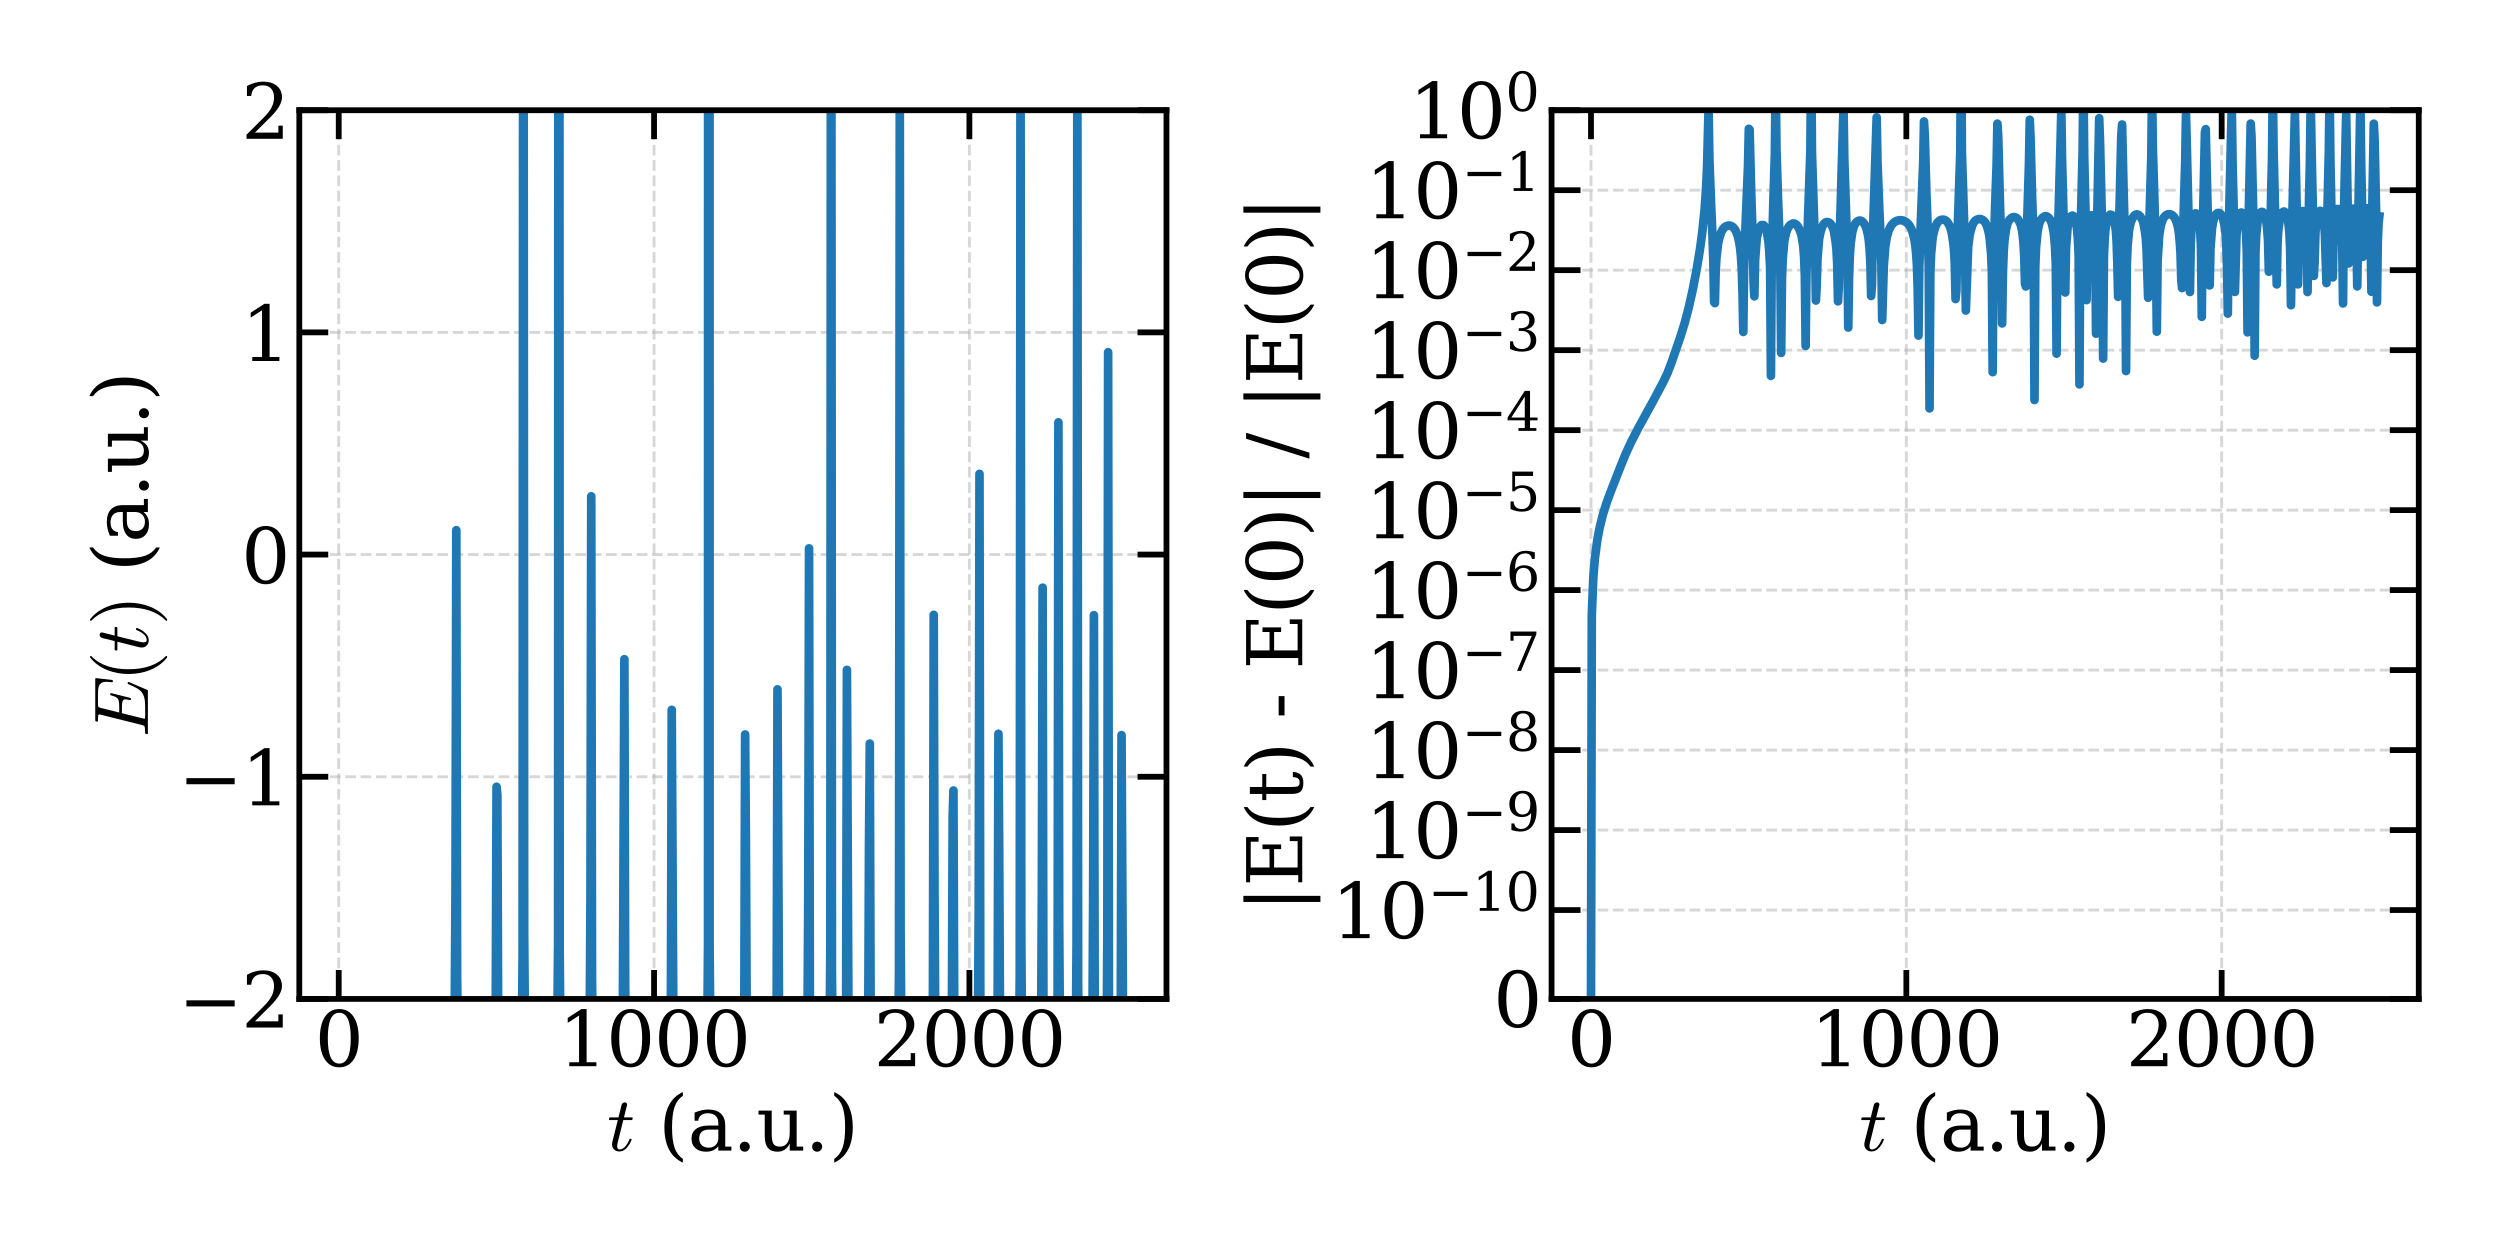 <?xml version="1.0" encoding="utf-8" standalone="no"?>
<!DOCTYPE svg PUBLIC "-//W3C//DTD SVG 1.1//EN"
  "http://www.w3.org/Graphics/SVG/1.1/DTD/svg11.dtd">
<svg xmlns:xlink="http://www.w3.org/1999/xlink" width="864pt" height="432pt" viewBox="0 0 864 432" xmlns="http://www.w3.org/2000/svg" version="1.1">
 <defs>
  <style type="text/css">*{stroke-linejoin: round; stroke-linecap: butt}</style>
 </defs>
 <g id="figure_1">
  <g id="patch_1">
   <path d="M 0 432 
L 864 432 
L 864 0 
L 0 0 
z
" style="fill: #ffffff"/>
  </g>
  <g id="axes_1">
   <g id="patch_2">
    <path d="M 103.44 345.233 
L 403.134 345.233 
L 403.134 38.088 
L 103.44 38.088 
z
" style="fill: #ffffff"/>
   </g>
   <g id="matplotlib.axis_1">
    <g id="xtick_1">
     <g id="line2d_1">
      <path d="M 117.062 345.233 
L 117.062 38.088 
" clip-path="url(#p2e60df0599)" style="fill: none; stroke-dasharray: 3.7,1.6; stroke-dashoffset: 0; stroke: #b0b0b0; stroke-opacity: 0.5"/>
     </g>
     <g id="line2d_2">
      <defs>
       <path id="mf97955dba8" d="M 0 0 
L 0 -10 
" style="stroke: #000000; stroke-width: 2"/>
      </defs>
      <g>
       <use xlink:href="#mf97955dba8" x="117.062" y="345.233" style="stroke: #000000; stroke-width: 2"/>
      </g>
     </g>
     <g id="line2d_3">
      <defs>
       <path id="m1983d6447f" d="M 0 0 
L 0 10 
" style="stroke: #000000; stroke-width: 2"/>
      </defs>
      <g>
       <use xlink:href="#m1983d6447f" x="117.062" y="38.088" style="stroke: #000000; stroke-width: 2"/>
      </g>
     </g>
     <g id="text_1">
      <!-- 0 -->
      <g transform="translate(108.791 368.488) scale(0.26 -0.26)">
       <defs>
        <path id="DejaVuSerif-30" d="M 2034 219 
Q 2513 219 2750 744 
Q 2988 1269 2988 2328 
Q 2988 3391 2750 3916 
Q 2513 4441 2034 4441 
Q 1556 4441 1318 3916 
Q 1081 3391 1081 2328 
Q 1081 1269 1318 744 
Q 1556 219 2034 219 
z
M 2034 -91 
Q 1275 -91 848 546 
Q 422 1184 422 2328 
Q 422 3475 848 4112 
Q 1275 4750 2034 4750 
Q 2797 4750 3222 4112 
Q 3647 3475 3647 2328 
Q 3647 1184 3222 546 
Q 2797 -91 2034 -91 
z
" transform="scale(0.016)"/>
       </defs>
       <use xlink:href="#DejaVuSerif-30"/>
      </g>
     </g>
    </g>
    <g id="xtick_2">
     <g id="line2d_4">
      <path d="M 226.042 345.233 
L 226.042 38.088 
" clip-path="url(#p2e60df0599)" style="fill: none; stroke-dasharray: 3.7,1.6; stroke-dashoffset: 0; stroke: #b0b0b0; stroke-opacity: 0.5"/>
     </g>
     <g id="line2d_5">
      <g>
       <use xlink:href="#mf97955dba8" x="226.042" y="345.233" style="stroke: #000000; stroke-width: 2"/>
      </g>
     </g>
     <g id="line2d_6">
      <g>
       <use xlink:href="#m1983d6447f" x="226.042" y="38.088" style="stroke: #000000; stroke-width: 2"/>
      </g>
     </g>
     <g id="text_2">
      <!-- 1000 -->
      <g transform="translate(192.957 368.488) scale(0.26 -0.26)">
       <defs>
        <path id="DejaVuSerif-31" d="M 909 0 
L 909 331 
L 1722 331 
L 1722 4213 
L 781 3603 
L 781 4013 
L 1919 4750 
L 2350 4750 
L 2350 331 
L 3163 331 
L 3163 0 
L 909 0 
z
" transform="scale(0.016)"/>
       </defs>
       <use xlink:href="#DejaVuSerif-31"/>
       <use xlink:href="#DejaVuSerif-30" x="63.623"/>
       <use xlink:href="#DejaVuSerif-30" x="127.246"/>
       <use xlink:href="#DejaVuSerif-30" x="190.869"/>
      </g>
     </g>
    </g>
    <g id="xtick_3">
     <g id="line2d_7">
      <path d="M 335.021 345.233 
L 335.021 38.088 
" clip-path="url(#p2e60df0599)" style="fill: none; stroke-dasharray: 3.7,1.6; stroke-dashoffset: 0; stroke: #b0b0b0; stroke-opacity: 0.5"/>
     </g>
     <g id="line2d_8">
      <g>
       <use xlink:href="#mf97955dba8" x="335.021" y="345.233" style="stroke: #000000; stroke-width: 2"/>
      </g>
     </g>
     <g id="line2d_9">
      <g>
       <use xlink:href="#m1983d6447f" x="335.021" y="38.088" style="stroke: #000000; stroke-width: 2"/>
      </g>
     </g>
     <g id="text_3">
      <!-- 2000 -->
      <g transform="translate(301.936 368.488) scale(0.26 -0.26)">
       <defs>
        <path id="DejaVuSerif-32" d="M 819 3553 
L 469 3553 
L 469 4384 
Q 803 4563 1142 4656 
Q 1481 4750 1806 4750 
Q 2534 4750 2956 4397 
Q 3378 4044 3378 3438 
Q 3378 2753 2422 1800 
Q 2347 1728 2309 1691 
L 1131 513 
L 3078 513 
L 3078 1088 
L 3444 1088 
L 3444 0 
L 434 0 
L 434 341 
L 1850 1753 
Q 2319 2222 2519 2614 
Q 2719 3006 2719 3438 
Q 2719 3909 2473 4175 
Q 2228 4441 1797 4441 
Q 1350 4441 1106 4219 
Q 863 3997 819 3553 
z
" transform="scale(0.016)"/>
       </defs>
       <use xlink:href="#DejaVuSerif-32"/>
       <use xlink:href="#DejaVuSerif-30" x="63.623"/>
       <use xlink:href="#DejaVuSerif-30" x="127.246"/>
       <use xlink:href="#DejaVuSerif-30" x="190.869"/>
      </g>
     </g>
    </g>
    <g id="text_4">
     <!-- $t$ (a.u.) -->
     <g transform="translate(209.867 397.652) scale(0.26 -0.26)">
      <defs>
       <path id="Cmmi10-74" d="M 397 519 
Q 397 613 416 697 
L 878 2534 
L 206 2534 
Q 141 2534 141 2619 
Q 166 2759 225 2759 
L 934 2759 
L 1191 3803 
Q 1216 3888 1291 3947 
Q 1366 4006 1459 4006 
Q 1541 4006 1595 3957 
Q 1650 3909 1650 3828 
Q 1650 3809 1648 3798 
Q 1647 3788 1644 3775 
L 1388 2759 
L 2047 2759 
Q 2113 2759 2113 2675 
Q 2109 2659 2100 2621 
Q 2091 2584 2075 2559 
Q 2059 2534 2028 2534 
L 1331 2534 
L 872 684 
Q 825 503 825 372 
Q 825 97 1013 97 
Q 1294 97 1511 361 
Q 1728 625 1844 941 
Q 1869 978 1894 978 
L 1972 978 
Q 1997 978 2012 961 
Q 2028 944 2028 922 
Q 2028 909 2022 903 
Q 1881 516 1612 222 
Q 1344 -72 997 -72 
Q 744 -72 570 93 
Q 397 259 397 519 
z
" transform="scale(0.016)"/>
       <path id="DejaVuSerif-20" transform="scale(0.016)"/>
       <path id="DejaVuSerif-28" d="M 2041 -997 
Q 1281 -656 893 83 
Q 506 822 506 1931 
Q 506 3044 893 3783 
Q 1281 4522 2041 4863 
L 2041 4556 
Q 1559 4225 1350 3623 
Q 1141 3022 1141 1931 
Q 1141 844 1350 242 
Q 1559 -359 2041 -691 
L 2041 -997 
z
" transform="scale(0.016)"/>
       <path id="DejaVuSerif-61" d="M 2547 1044 
L 2547 1747 
L 1806 1747 
Q 1378 1747 1168 1562 
Q 959 1378 959 997 
Q 959 650 1171 447 
Q 1384 244 1747 244 
Q 2106 244 2326 466 
Q 2547 688 2547 1044 
z
M 3122 2075 
L 3122 331 
L 3634 331 
L 3634 0 
L 2547 0 
L 2547 359 
Q 2356 128 2106 18 
Q 1856 -91 1522 -91 
Q 969 -91 644 203 
Q 319 497 319 997 
Q 319 1513 691 1797 
Q 1063 2081 1741 2081 
L 2547 2081 
L 2547 2309 
Q 2547 2688 2317 2895 
Q 2088 3103 1672 3103 
Q 1328 3103 1125 2947 
Q 922 2791 872 2484 
L 575 2484 
L 575 3156 
Q 875 3284 1158 3348 
Q 1441 3413 1709 3413 
Q 2400 3413 2761 3070 
Q 3122 2728 3122 2075 
z
" transform="scale(0.016)"/>
       <path id="DejaVuSerif-2e" d="M 603 325 
Q 603 500 722 622 
Q 841 744 1019 744 
Q 1191 744 1312 622 
Q 1434 500 1434 325 
Q 1434 153 1312 31 
Q 1191 -91 1019 -91 
Q 841 -91 722 29 
Q 603 150 603 325 
z
" transform="scale(0.016)"/>
       <path id="DejaVuSerif-75" d="M 2266 3322 
L 3341 3322 
L 3341 331 
L 3884 331 
L 3884 0 
L 2766 0 
L 2766 588 
Q 2606 256 2353 82 
Q 2100 -91 1766 -91 
Q 1213 -91 952 223 
Q 691 538 691 1209 
L 691 2988 
L 172 2988 
L 172 3322 
L 1269 3322 
L 1269 1388 
Q 1269 781 1417 556 
Q 1566 331 1947 331 
Q 2347 331 2556 625 
Q 2766 919 2766 1478 
L 2766 2988 
L 2266 2988 
L 2266 3322 
z
" transform="scale(0.016)"/>
       <path id="DejaVuSerif-29" d="M 453 -997 
L 453 -691 
Q 934 -359 1145 242 
Q 1356 844 1356 1931 
Q 1356 3022 1145 3623 
Q 934 4225 453 4556 
L 453 4863 
Q 1216 4522 1603 3783 
Q 1991 3044 1991 1931 
Q 1991 822 1603 83 
Q 1216 -656 453 -997 
z
" transform="scale(0.016)"/>
      </defs>
      <use xlink:href="#Cmmi10-74" transform="translate(0 0.016)"/>
      <use xlink:href="#DejaVuSerif-20" transform="translate(36.084 0.016)"/>
      <use xlink:href="#DejaVuSerif-28" transform="translate(67.871 0.016)"/>
      <use xlink:href="#DejaVuSerif-61" transform="translate(106.885 0.016)"/>
      <use xlink:href="#DejaVuSerif-2e" transform="translate(166.504 0.016)"/>
      <use xlink:href="#DejaVuSerif-75" transform="translate(198.291 0.016)"/>
      <use xlink:href="#DejaVuSerif-2e" transform="translate(262.695 0.016)"/>
      <use xlink:href="#DejaVuSerif-29" transform="translate(294.482 0.016)"/>
     </g>
    </g>
   </g>
   <g id="matplotlib.axis_2">
    <g id="ytick_1">
     <g id="line2d_10">
      <path d="M 103.44 345.233 
L 403.134 345.233 
" clip-path="url(#p2e60df0599)" style="fill: none; stroke-dasharray: 3.7,1.6; stroke-dashoffset: 0; stroke: #b0b0b0; stroke-opacity: 0.5"/>
     </g>
     <g id="line2d_11">
      <defs>
       <path id="m8825ed4ee9" d="M 0 0 
L 10 0 
" style="stroke: #000000; stroke-width: 2"/>
      </defs>
      <g>
       <use xlink:href="#m8825ed4ee9" x="103.44" y="345.233" style="stroke: #000000; stroke-width: 2"/>
      </g>
     </g>
     <g id="line2d_12">
      <defs>
       <path id="m5506a56f1c" d="M 0 0 
L -10 0 
" style="stroke: #000000; stroke-width: 2"/>
      </defs>
      <g>
       <use xlink:href="#m5506a56f1c" x="403.134" y="345.233" style="stroke: #000000; stroke-width: 2"/>
      </g>
     </g>
     <g id="text_5">
      <!-- −2 -->
      <g transform="translate(61.61 355.11) scale(0.26 -0.26)">
       <defs>
        <path id="DejaVuSerif-2212" d="M 678 2259 
L 4684 2259 
L 4684 1753 
L 678 1753 
L 678 2259 
z
" transform="scale(0.016)"/>
       </defs>
       <use xlink:href="#DejaVuSerif-2212"/>
       <use xlink:href="#DejaVuSerif-32" x="83.789"/>
      </g>
     </g>
    </g>
    <g id="ytick_2">
     <g id="line2d_13">
      <path d="M 103.44 268.446 
L 403.134 268.446 
" clip-path="url(#p2e60df0599)" style="fill: none; stroke-dasharray: 3.7,1.6; stroke-dashoffset: 0; stroke: #b0b0b0; stroke-opacity: 0.5"/>
     </g>
     <g id="line2d_14">
      <g>
       <use xlink:href="#m8825ed4ee9" x="103.44" y="268.446" style="stroke: #000000; stroke-width: 2"/>
      </g>
     </g>
     <g id="line2d_15">
      <g>
       <use xlink:href="#m5506a56f1c" x="403.134" y="268.446" style="stroke: #000000; stroke-width: 2"/>
      </g>
     </g>
     <g id="text_6">
      <!-- −1 -->
      <g transform="translate(61.61 278.324) scale(0.26 -0.26)">
       <use xlink:href="#DejaVuSerif-2212"/>
       <use xlink:href="#DejaVuSerif-31" x="83.789"/>
      </g>
     </g>
    </g>
    <g id="ytick_3">
     <g id="line2d_16">
      <path d="M 103.44 191.66 
L 403.134 191.66 
" clip-path="url(#p2e60df0599)" style="fill: none; stroke-dasharray: 3.7,1.6; stroke-dashoffset: 0; stroke: #b0b0b0; stroke-opacity: 0.5"/>
     </g>
     <g id="line2d_17">
      <g>
       <use xlink:href="#m8825ed4ee9" x="103.44" y="191.66" style="stroke: #000000; stroke-width: 2"/>
      </g>
     </g>
     <g id="line2d_18">
      <g>
       <use xlink:href="#m5506a56f1c" x="403.134" y="191.66" style="stroke: #000000; stroke-width: 2"/>
      </g>
     </g>
     <g id="text_7">
      <!-- 0 -->
      <g transform="translate(83.397 201.538) scale(0.26 -0.26)">
       <use xlink:href="#DejaVuSerif-30"/>
      </g>
     </g>
    </g>
    <g id="ytick_4">
     <g id="line2d_19">
      <path d="M 103.44 114.874 
L 403.134 114.874 
" clip-path="url(#p2e60df0599)" style="fill: none; stroke-dasharray: 3.7,1.6; stroke-dashoffset: 0; stroke: #b0b0b0; stroke-opacity: 0.5"/>
     </g>
     <g id="line2d_20">
      <g>
       <use xlink:href="#m8825ed4ee9" x="103.44" y="114.874" style="stroke: #000000; stroke-width: 2"/>
      </g>
     </g>
     <g id="line2d_21">
      <g>
       <use xlink:href="#m5506a56f1c" x="403.134" y="114.874" style="stroke: #000000; stroke-width: 2"/>
      </g>
     </g>
     <g id="text_8">
      <!-- 1 -->
      <g transform="translate(83.397 124.752) scale(0.26 -0.26)">
       <use xlink:href="#DejaVuSerif-31"/>
      </g>
     </g>
    </g>
    <g id="ytick_5">
     <g id="line2d_22">
      <path d="M 103.44 38.088 
L 403.134 38.088 
" clip-path="url(#p2e60df0599)" style="fill: none; stroke-dasharray: 3.7,1.6; stroke-dashoffset: 0; stroke: #b0b0b0; stroke-opacity: 0.5"/>
     </g>
     <g id="line2d_23">
      <g>
       <use xlink:href="#m8825ed4ee9" x="103.44" y="38.088" style="stroke: #000000; stroke-width: 2"/>
      </g>
     </g>
     <g id="line2d_24">
      <g>
       <use xlink:href="#m5506a56f1c" x="403.134" y="38.088" style="stroke: #000000; stroke-width: 2"/>
      </g>
     </g>
     <g id="text_9">
      <!-- 2 -->
      <g transform="translate(83.397 47.966) scale(0.26 -0.26)">
       <use xlink:href="#DejaVuSerif-32"/>
      </g>
     </g>
    </g>
    <g id="text_10">
     <!-- $E(t)$ (a.u.) -->
     <g transform="translate(51.11 254.71) rotate(-90) scale(0.26 -0.26)">
      <defs>
       <path id="Cmmi10-45" d="M 300 0 
Q 238 0 238 84 
Q 241 100 250 139 
Q 259 178 276 201 
Q 294 225 319 225 
Q 709 225 863 269 
Q 947 297 984 441 
L 1863 3956 
Q 1875 4019 1875 4044 
Q 1875 4113 1797 4122 
Q 1678 4147 1338 4147 
Q 1275 4147 1275 4231 
Q 1278 4247 1287 4286 
Q 1297 4325 1314 4348 
Q 1331 4372 1356 4372 
L 4825 4372 
Q 4891 4372 4891 4288 
L 4738 2963 
Q 4738 2947 4714 2926 
Q 4691 2906 4672 2906 
L 4616 2906 
Q 4550 2906 4550 2988 
Q 4588 3300 4588 3450 
Q 4588 3706 4500 3848 
Q 4413 3991 4267 4053 
Q 4122 4116 3945 4131 
Q 3769 4147 3481 4147 
L 2753 4147 
Q 2578 4147 2522 4117 
Q 2466 4088 2419 3928 
L 2034 2381 
L 2534 2381 
Q 2859 2381 3025 2426 
Q 3191 2472 3287 2615 
Q 3384 2759 3463 3072 
Q 3469 3094 3486 3111 
Q 3503 3128 3525 3128 
L 3584 3128 
Q 3647 3128 3647 3047 
L 3250 1466 
Q 3238 1409 3188 1409 
L 3128 1409 
Q 3066 1409 3066 1491 
Q 3128 1747 3128 1869 
Q 3128 2056 2959 2106 
Q 2791 2156 2509 2156 
L 1978 2156 
L 1544 416 
Q 1516 338 1516 275 
Q 1516 225 1734 225 
L 2509 225 
Q 2972 225 3259 297 
Q 3547 369 3736 526 
Q 3925 684 4062 928 
Q 4200 1172 4397 1638 
Q 4409 1678 4453 1678 
L 4513 1678 
Q 4538 1678 4556 1656 
Q 4575 1634 4575 1606 
Q 4575 1594 4569 1581 
L 3909 38 
Q 3897 0 3859 0 
L 300 0 
z
" transform="scale(0.016)"/>
       <path id="Cmr10-28" d="M 1984 -1588 
Q 1628 -1306 1370 -942 
Q 1113 -578 948 -165 
Q 784 247 703 697 
Q 622 1147 622 1600 
Q 622 2059 703 2509 
Q 784 2959 951 3375 
Q 1119 3791 1378 4153 
Q 1638 4516 1984 4788 
Q 1984 4800 2016 4800 
L 2075 4800 
Q 2094 4800 2109 4783 
Q 2125 4766 2125 4744 
Q 2125 4716 2113 4703 
Q 1800 4397 1592 4047 
Q 1384 3697 1257 3301 
Q 1131 2906 1075 2482 
Q 1019 2059 1019 1600 
Q 1019 -434 2106 -1491 
Q 2125 -1509 2125 -1544 
Q 2125 -1559 2108 -1579 
Q 2091 -1600 2075 -1600 
L 2016 -1600 
Q 1984 -1600 1984 -1588 
z
" transform="scale(0.016)"/>
       <path id="Cmr10-29" d="M 416 -1600 
Q 359 -1600 359 -1544 
Q 359 -1516 372 -1503 
Q 1466 -434 1466 1600 
Q 1466 3634 384 4691 
Q 359 4706 359 4744 
Q 359 4766 376 4783 
Q 394 4800 416 4800 
L 475 4800 
Q 494 4800 506 4788 
Q 966 4425 1272 3906 
Q 1578 3388 1720 2800 
Q 1863 2213 1863 1600 
Q 1863 1147 1786 708 
Q 1709 269 1542 -157 
Q 1375 -584 1119 -945 
Q 863 -1306 506 -1588 
Q 494 -1600 475 -1600 
L 416 -1600 
z
" transform="scale(0.016)"/>
      </defs>
      <use xlink:href="#Cmmi10-45" transform="translate(0 0.016)"/>
      <use xlink:href="#Cmr10-28" transform="translate(73.779 0.016)"/>
      <use xlink:href="#Cmmi10-74" transform="translate(112.598 0.016)"/>
      <use xlink:href="#Cmr10-29" transform="translate(148.682 0.016)"/>
      <use xlink:href="#DejaVuSerif-20" transform="translate(187.5 0.016)"/>
      <use xlink:href="#DejaVuSerif-28" transform="translate(219.287 0.016)"/>
      <use xlink:href="#DejaVuSerif-61" transform="translate(258.301 0.016)"/>
      <use xlink:href="#DejaVuSerif-2e" transform="translate(317.92 0.016)"/>
      <use xlink:href="#DejaVuSerif-75" transform="translate(349.707 0.016)"/>
      <use xlink:href="#DejaVuSerif-2e" transform="translate(414.111 0.016)"/>
      <use xlink:href="#DejaVuSerif-29" transform="translate(445.898 0.016)"/>
     </g>
    </g>
   </g>
   <g id="line2d_25">
    <path d="M 117.062 385.377 
L 144.335 385.258 
L 148.698 385.032 
L 150.607 384.767 
L 151.971 384.378 
L 153.062 383.807 
L 153.88 383.093 
L 154.425 382.37 
L 154.971 381.302 
L 155.516 379.62 
L 156.062 376.657 
L 156.334 374.173 
L 156.607 370.299 
L 156.88 363.593 
L 157.152 349.715 
L 157.425 305.304 
L 157.698 183.241 
L 157.971 336.66 
L 158.243 361.075 
L 158.516 371.156 
L 159.062 380.371 
L 159.607 384.603 
L 160.152 387.29 
L 160.698 388.877 
L 161.243 390.012 
L 162.061 391.153 
L 162.88 391.856 
L 163.698 392.232 
L 164.516 392.378 
L 165.334 392.333 
L 166.152 392.061 
L 166.97 391.502 
L 167.789 390.553 
L 168.334 389.626 
L 168.88 388.276 
L 169.425 386.39 
L 169.97 383.259 
L 170.516 377.689 
L 170.789 372.484 
L 171.061 363.794 
L 171.334 345.924 
L 171.607 271.917 
L 171.879 274.7 
L 172.152 348.241 
L 172.425 367.034 
L 172.698 376.039 
L 173.243 383.995 
L 173.788 388.008 
L 174.334 390.189 
L 175.152 391.762 
L 175.698 392.336 
L 176.243 392.518 
L 176.788 392.434 
L 177.334 392.033 
L 177.879 391.133 
L 178.425 389.676 
L 178.97 387.437 
L 179.516 382.949 
L 179.788 378.676 
L 180.061 372.35 
L 180.334 360.923 
L 180.607 330.677 
L 180.799 -1 
M 180.961 -1 
L 181.152 322.489 
L 181.425 357.161 
L 181.697 370.111 
L 181.97 376.901 
L 182.516 383.612 
L 183.061 386.893 
L 183.606 389.099 
L 184.152 390.479 
L 184.97 391.746 
L 185.788 392.443 
L 186.606 392.764 
L 187.425 392.787 
L 187.97 392.6 
L 188.788 391.988 
L 189.606 390.959 
L 190.152 389.904 
L 190.697 388.259 
L 191.243 385.597 
L 191.515 383.627 
L 191.788 380.84 
L 192.061 376.816 
L 192.334 369.94 
L 192.606 357.606 
L 192.879 325.387 
L 192.969 -1 
M 193.334 -1 
L 193.424 328.504 
L 193.697 359.874 
L 193.97 371.555 
L 194.243 378.098 
L 194.788 384.569 
L 195.333 388.069 
L 195.879 390.098 
L 196.424 391.281 
L 197.243 392.47 
L 197.788 392.899 
L 198.333 393.099 
L 199.152 393.071 
L 199.97 392.662 
L 200.515 392.125 
L 201.061 391.208 
L 201.879 388.976 
L 202.424 386.167 
L 202.697 384.191 
L 202.97 381.158 
L 203.242 376.592 
L 203.515 369.428 
L 203.788 355.159 
L 204.061 311.027 
L 204.333 171.515 
L 204.606 338.485 
L 204.879 362.351 
L 205.151 372.805 
L 205.697 382.456 
L 206.242 386.928 
L 206.788 389.522 
L 207.333 391.109 
L 207.879 392.153 
L 208.424 392.805 
L 209.242 393.352 
L 210.06 393.464 
L 210.606 393.354 
L 211.151 393.034 
L 211.697 392.581 
L 212.242 391.828 
L 212.788 390.712 
L 213.333 389.004 
L 213.879 386.299 
L 214.151 384.125 
L 214.424 380.888 
L 214.697 376.098 
L 214.969 368.448 
L 215.242 352.188 
L 215.788 227.835 
L 216.06 340.191 
L 216.333 362.056 
L 216.606 371.686 
L 217.151 380.506 
L 217.697 384.916 
L 218.242 387.545 
L 218.788 389.272 
L 219.606 390.938 
L 220.424 392.008 
L 221.242 392.715 
L 222.333 393.274 
L 223.151 393.485 
L 224.242 393.546 
L 225.333 393.366 
L 226.424 392.885 
L 227.242 392.282 
L 228.06 391.356 
L 228.606 390.519 
L 229.151 389.312 
L 229.696 387.62 
L 230.242 385.083 
L 230.787 380.832 
L 231.06 377.301 
L 231.333 371.997 
L 231.605 362.513 
L 231.878 342.065 
L 232.151 245.324 
L 232.696 350.468 
L 232.969 367.241 
L 233.242 375.287 
L 233.787 383.261 
L 234.333 387.117 
L 234.878 389.54 
L 235.424 390.966 
L 236.242 392.379 
L 236.787 392.984 
L 237.605 393.49 
L 238.423 393.668 
L 239.242 393.618 
L 239.787 393.408 
L 240.333 393.025 
L 241.151 392.11 
L 241.696 391.139 
L 242.514 388.859 
L 243.06 386.221 
L 243.332 384.307 
L 243.878 377.474 
L 244.151 371.001 
L 244.423 358.963 
L 244.696 326.348 
L 244.725 -1 
M 245.213 -1 
L 245.242 327.519 
L 245.514 359.507 
L 245.787 371.329 
L 246.06 378.002 
L 246.605 384.771 
L 247.151 388.099 
L 247.696 390.153 
L 248.241 391.386 
L 249.06 392.721 
L 249.605 393.258 
L 250.423 393.688 
L 251.241 393.839 
L 252.06 393.737 
L 252.878 393.356 
L 253.423 392.906 
L 253.969 392.157 
L 254.514 391.1 
L 255.059 389.5 
L 255.605 387.211 
L 255.878 385.48 
L 256.423 379.586 
L 256.696 374.16 
L 256.969 365.234 
L 257.241 345.127 
L 257.514 253.837 
L 257.787 291.215 
L 258.059 352.398 
L 258.332 368.918 
L 258.605 377.185 
L 259.15 384.959 
L 259.696 388.678 
L 260.241 390.945 
L 260.787 392.378 
L 261.332 393.279 
L 261.878 393.794 
L 262.696 394.233 
L 263.241 394.331 
L 264.059 394.132 
L 264.605 393.774 
L 265.15 393.125 
L 265.696 392.265 
L 266.241 390.716 
L 266.787 388.29 
L 267.059 386.678 
L 267.605 380.917 
L 267.877 375.678 
L 268.15 365.719 
L 268.423 344.643 
L 268.696 238.243 
L 269.241 353.644 
L 269.514 369.622 
L 270.059 382.173 
L 270.605 387.528 
L 271.15 390.396 
L 271.695 392.105 
L 272.241 393.233 
L 272.786 393.919 
L 273.877 394.525 
L 274.423 394.532 
L 274.968 394.336 
L 275.786 393.661 
L 276.332 392.789 
L 276.877 391.403 
L 277.423 389.164 
L 277.695 387.696 
L 278.241 382.535 
L 278.514 378.294 
L 278.786 370.642 
L 279.059 355.83 
L 279.332 310.33 
L 279.604 189.522 
L 279.877 342.083 
L 280.15 366.783 
L 280.423 377.5 
L 280.695 383.231 
L 281.241 389.103 
L 281.786 392.109 
L 282.332 393.672 
L 282.877 394.475 
L 283.423 394.696 
L 283.695 394.628 
L 284.241 394.05 
L 284.786 392.669 
L 285.059 391.652 
L 285.604 388.288 
L 286.15 381.536 
L 286.422 374.787 
L 286.695 361.3 
L 286.968 325.843 
L 287.157 -1 
M 287.322 -1 
L 287.513 335.424 
L 287.786 365.981 
L 288.059 378.049 
L 288.604 388.623 
L 288.877 391.313 
L 289.422 393.891 
L 289.695 394.567 
L 289.968 394.789 
L 290.241 394.611 
L 290.513 394.14 
L 290.786 393.305 
L 291.059 391.773 
L 291.331 389.377 
L 291.604 385.689 
L 291.877 380.347 
L 292.15 369.967 
L 292.422 346.988 
L 292.695 231.516 
L 293.24 355.811 
L 293.513 372.154 
L 293.786 380.52 
L 294.331 388.227 
L 294.877 391.742 
L 295.422 393.621 
L 295.968 394.595 
L 296.513 394.972 
L 297.059 394.85 
L 297.604 394.276 
L 297.877 393.69 
L 298.422 391.622 
L 298.968 387.761 
L 299.24 384.477 
L 299.513 379.596 
L 299.786 371.489 
L 300.059 354.134 
L 300.331 291.445 
L 300.604 256.98 
L 300.877 347.178 
L 301.149 367.471 
L 301.695 381.751 
L 302.24 387.656 
L 302.786 390.65 
L 303.331 392.473 
L 304.149 393.957 
L 304.695 394.591 
L 305.24 394.946 
L 305.786 395.041 
L 306.331 394.883 
L 306.877 394.494 
L 307.695 393.498 
L 308.24 392.172 
L 308.786 390.319 
L 309.331 387.035 
L 309.604 384.501 
L 310.149 374.821 
L 310.422 363.486 
L 310.695 335.374 
L 310.967 26.776 
L 311.24 321.019 
L 311.513 358.403 
L 311.786 371.394 
L 312.058 378.587 
L 312.604 385.707 
L 313.149 389.352 
L 313.695 391.585 
L 314.24 392.958 
L 314.785 393.889 
L 315.331 394.518 
L 316.149 394.977 
L 316.695 395.11 
L 317.24 395.074 
L 318.058 394.738 
L 318.604 394.301 
L 319.149 393.637 
L 319.694 392.576 
L 320.24 390.98 
L 320.785 388.587 
L 321.058 386.857 
L 321.604 380.779 
L 321.876 375.535 
L 322.149 365.656 
L 322.422 342.333 
L 322.694 212.494 
L 322.967 308.232 
L 323.24 358.201 
L 323.513 374.272 
L 324.058 386.411 
L 324.603 391.752 
L 325.149 394.016 
L 325.422 394.743 
L 325.967 395.321 
L 326.24 395.27 
L 326.512 395.089 
L 326.785 394.6 
L 327.331 392.945 
L 327.603 391.4 
L 328.149 385.883 
L 328.422 380.84 
L 328.694 371.869 
L 328.967 353.197 
L 329.24 282.437 
L 329.512 273.212 
L 329.785 350.733 
L 330.058 369.362 
L 330.331 378.407 
L 330.876 386.627 
L 331.421 390.597 
L 331.967 392.954 
L 332.512 394.298 
L 333.058 395.054 
L 333.603 395.42 
L 334.149 395.437 
L 334.694 395.123 
L 335.24 394.397 
L 335.785 393.157 
L 336.33 391.149 
L 336.876 387.503 
L 337.149 384.822 
L 337.421 380.297 
L 337.694 372.748 
L 337.967 358.291 
L 338.24 315.114 
L 338.512 163.768 
L 338.785 342.311 
L 339.058 367.999 
L 339.33 378.693 
L 339.876 388.041 
L 340.421 392.43 
L 340.967 394.561 
L 341.512 395.416 
L 341.785 395.558 
L 342.058 395.486 
L 342.603 394.672 
L 343.149 392.611 
L 343.421 391.124 
L 343.694 388.728 
L 343.967 385.054 
L 344.239 379.585 
L 344.512 370.709 
L 344.785 349.246 
L 345.058 253.597 
L 345.33 295.278 
L 345.603 354.807 
L 345.876 372.3 
L 346.148 380.715 
L 346.694 388.503 
L 347.239 392.405 
L 347.785 394.406 
L 348.33 395.404 
L 348.603 395.674 
L 349.148 395.725 
L 349.694 395.228 
L 349.967 394.73 
L 350.512 393.002 
L 351.057 389.855 
L 351.33 387.232 
L 351.603 383.336 
L 351.876 377.472 
L 352.148 366.111 
L 352.421 337.014 
L 352.694 5.453 
L 352.966 324.598 
L 353.239 362.16 
L 353.512 375.806 
L 354.057 386.664 
L 354.603 391.554 
L 355.148 393.893 
L 355.694 395.206 
L 356.239 395.779 
L 356.512 395.854 
L 356.785 395.786 
L 357.057 395.587 
L 357.33 395.203 
L 357.875 393.805 
L 358.421 391.083 
L 358.966 386.085 
L 359.239 381.703 
L 359.512 373.85 
L 359.785 358.441 
L 360.057 310.473 
L 360.33 203.12 
L 360.603 346.048 
L 360.875 370.489 
L 361.421 386.666 
L 361.966 392.666 
L 362.512 395.298 
L 362.784 395.871 
L 363.057 396.011 
L 363.33 395.802 
L 363.603 395.204 
L 363.875 394.085 
L 364.421 390.264 
L 364.693 386.41 
L 364.966 380.155 
L 365.239 368.886 
L 365.512 343.207 
L 365.784 145.962 
L 366.057 318.74 
L 366.33 361.278 
L 366.603 376.095 
L 366.875 383.734 
L 367.421 390.913 
L 367.693 392.997 
L 368.239 395.071 
L 368.512 395.646 
L 369.057 396.078 
L 369.33 395.998 
L 369.602 395.717 
L 369.875 395.127 
L 370.148 394.246 
L 370.421 392.849 
L 370.966 388.301 
L 371.239 384.04 
L 371.512 377.033 
L 371.784 363.373 
L 372.057 325.72 
L 372.33 16.186 
L 372.602 339.94 
L 372.875 368.675 
L 373.148 380.508 
L 373.421 386.951 
L 373.966 392.891 
L 374.511 395.707 
L 374.784 396.406 
L 375.057 396.658 
L 375.33 396.599 
L 375.602 396.184 
L 376.148 394.079 
L 376.421 392.099 
L 376.693 389.282 
L 376.966 384.633 
L 377.239 376.609 
L 377.511 360.515 
L 377.784 311.259 
L 378.057 212.602 
L 378.33 348.372 
L 378.602 372.44 
L 378.875 383.028 
L 379.42 392.485 
L 379.693 394.718 
L 380.239 396.589 
L 380.511 396.789 
L 380.784 396.408 
L 381.057 395.404 
L 381.33 393.634 
L 381.602 390.867 
L 381.875 386.593 
L 382.148 379.11 
L 382.42 364.566 
L 382.693 323.343 
L 382.966 121.725 
L 383.239 344.039 
L 383.511 371.14 
L 383.784 382.533 
L 384.329 392.507 
L 384.602 394.843 
L 384.875 396.219 
L 385.148 396.858 
L 385.42 396.866 
L 385.693 396.47 
L 385.966 395.309 
L 386.238 393.231 
L 386.511 389.857 
L 386.784 384.335 
L 387.057 374.521 
L 387.329 352.976 
L 387.602 254.056 
L 388.148 359.254 
L 388.42 376.108 
L 388.693 384.611 
L 389.238 392.806 
L 389.511 394.499 
L 389.511 394.499 
" clip-path="url(#p2e60df0599)" style="fill: none; stroke: #1f77b4; stroke-width: 3; stroke-linecap: square"/>
   </g>
   <g id="patch_3">
    <path d="M 103.44 345.233 
L 103.44 38.088 
" style="fill: none; stroke: #000000; stroke-width: 2; stroke-linejoin: miter; stroke-linecap: square"/>
   </g>
   <g id="patch_4">
    <path d="M 403.134 345.233 
L 403.134 38.088 
" style="fill: none; stroke: #000000; stroke-width: 2; stroke-linejoin: miter; stroke-linecap: square"/>
   </g>
   <g id="patch_5">
    <path d="M 103.44 345.233 
L 403.134 345.233 
" style="fill: none; stroke: #000000; stroke-width: 2; stroke-linejoin: miter; stroke-linecap: square"/>
   </g>
   <g id="patch_6">
    <path d="M 103.44 38.088 
L 403.134 38.088 
" style="fill: none; stroke: #000000; stroke-width: 2; stroke-linejoin: miter; stroke-linecap: square"/>
   </g>
  </g>
  <g id="axes_2">
   <g id="patch_7">
    <path d="M 536.226 345.233 
L 835.92 345.233 
L 835.92 38.088 
L 536.226 38.088 
z
" style="fill: #ffffff"/>
   </g>
   <g id="matplotlib.axis_3">
    <g id="xtick_4">
     <g id="line2d_26">
      <path d="M 549.849 345.233 
L 549.849 38.088 
" clip-path="url(#pc7b7df07d0)" style="fill: none; stroke-dasharray: 3.7,1.6; stroke-dashoffset: 0; stroke: #b0b0b0; stroke-opacity: 0.5"/>
     </g>
     <g id="line2d_27">
      <g>
       <use xlink:href="#mf97955dba8" x="549.849" y="345.233" style="stroke: #000000; stroke-width: 2"/>
      </g>
     </g>
     <g id="line2d_28">
      <g>
       <use xlink:href="#m1983d6447f" x="549.849" y="38.088" style="stroke: #000000; stroke-width: 2"/>
      </g>
     </g>
     <g id="text_11">
      <!-- 0 -->
      <g transform="translate(541.578 368.488) scale(0.26 -0.26)">
       <use xlink:href="#DejaVuSerif-30"/>
      </g>
     </g>
    </g>
    <g id="xtick_5">
     <g id="line2d_29">
      <path d="M 658.828 345.233 
L 658.828 38.088 
" clip-path="url(#pc7b7df07d0)" style="fill: none; stroke-dasharray: 3.7,1.6; stroke-dashoffset: 0; stroke: #b0b0b0; stroke-opacity: 0.5"/>
     </g>
     <g id="line2d_30">
      <g>
       <use xlink:href="#mf97955dba8" x="658.828" y="345.233" style="stroke: #000000; stroke-width: 2"/>
      </g>
     </g>
     <g id="line2d_31">
      <g>
       <use xlink:href="#m1983d6447f" x="658.828" y="38.088" style="stroke: #000000; stroke-width: 2"/>
      </g>
     </g>
     <g id="text_12">
      <!-- 1000 -->
      <g transform="translate(625.743 368.488) scale(0.26 -0.26)">
       <use xlink:href="#DejaVuSerif-31"/>
       <use xlink:href="#DejaVuSerif-30" x="63.623"/>
       <use xlink:href="#DejaVuSerif-30" x="127.246"/>
       <use xlink:href="#DejaVuSerif-30" x="190.869"/>
      </g>
     </g>
    </g>
    <g id="xtick_6">
     <g id="line2d_32">
      <path d="M 767.808 345.233 
L 767.808 38.088 
" clip-path="url(#pc7b7df07d0)" style="fill: none; stroke-dasharray: 3.7,1.6; stroke-dashoffset: 0; stroke: #b0b0b0; stroke-opacity: 0.5"/>
     </g>
     <g id="line2d_33">
      <g>
       <use xlink:href="#mf97955dba8" x="767.808" y="345.233" style="stroke: #000000; stroke-width: 2"/>
      </g>
     </g>
     <g id="line2d_34">
      <g>
       <use xlink:href="#m1983d6447f" x="767.808" y="38.088" style="stroke: #000000; stroke-width: 2"/>
      </g>
     </g>
     <g id="text_13">
      <!-- 2000 -->
      <g transform="translate(734.723 368.488) scale(0.26 -0.26)">
       <use xlink:href="#DejaVuSerif-32"/>
       <use xlink:href="#DejaVuSerif-30" x="63.623"/>
       <use xlink:href="#DejaVuSerif-30" x="127.246"/>
       <use xlink:href="#DejaVuSerif-30" x="190.869"/>
      </g>
     </g>
    </g>
    <g id="text_14">
     <!-- $t$ (a.u.) -->
     <g transform="translate(642.653 397.652) scale(0.26 -0.26)">
      <use xlink:href="#Cmmi10-74" transform="translate(0 0.016)"/>
      <use xlink:href="#DejaVuSerif-20" transform="translate(36.084 0.016)"/>
      <use xlink:href="#DejaVuSerif-28" transform="translate(67.871 0.016)"/>
      <use xlink:href="#DejaVuSerif-61" transform="translate(106.885 0.016)"/>
      <use xlink:href="#DejaVuSerif-2e" transform="translate(166.504 0.016)"/>
      <use xlink:href="#DejaVuSerif-75" transform="translate(198.291 0.016)"/>
      <use xlink:href="#DejaVuSerif-2e" transform="translate(262.695 0.016)"/>
      <use xlink:href="#DejaVuSerif-29" transform="translate(294.482 0.016)"/>
     </g>
    </g>
   </g>
   <g id="matplotlib.axis_4">
    <g id="ytick_6">
     <g id="line2d_35">
      <path d="M 536.226 345.233 
L 835.92 345.233 
" clip-path="url(#pc7b7df07d0)" style="fill: none; stroke-dasharray: 3.7,1.6; stroke-dashoffset: 0; stroke: #b0b0b0; stroke-opacity: 0.5"/>
     </g>
     <g id="line2d_36">
      <g>
       <use xlink:href="#m8825ed4ee9" x="536.226" y="345.233" style="stroke: #000000; stroke-width: 2"/>
      </g>
     </g>
     <g id="line2d_37">
      <g>
       <use xlink:href="#m5506a56f1c" x="835.92" y="345.233" style="stroke: #000000; stroke-width: 2"/>
      </g>
     </g>
     <g id="text_15">
      <!-- $\mathdefault{0}$ -->
      <g transform="translate(516.086 355.11) scale(0.26 -0.26)">
       <use xlink:href="#DejaVuSerif-30" transform="translate(0 0.781)"/>
      </g>
     </g>
    </g>
    <g id="ytick_7">
     <g id="line2d_38">
      <path d="M 536.226 314.518 
L 835.92 314.518 
" clip-path="url(#pc7b7df07d0)" style="fill: none; stroke-dasharray: 3.7,1.6; stroke-dashoffset: 0; stroke: #b0b0b0; stroke-opacity: 0.5"/>
     </g>
     <g id="line2d_39">
      <g>
       <use xlink:href="#m8825ed4ee9" x="536.226" y="314.518" style="stroke: #000000; stroke-width: 2"/>
      </g>
     </g>
     <g id="line2d_40">
      <g>
       <use xlink:href="#m5506a56f1c" x="835.92" y="314.518" style="stroke: #000000; stroke-width: 2"/>
      </g>
     </g>
     <g id="text_16">
      <!-- $\mathdefault{10^{-10}}$ -->
      <g transform="translate(460.186 324.396) scale(0.26 -0.26)">
       <use xlink:href="#DejaVuSerif-31" transform="translate(0 0.713)"/>
       <use xlink:href="#DejaVuSerif-30" transform="translate(63.623 0.713)"/>
       <use xlink:href="#DejaVuSerif-2212" transform="translate(128.154 37.047) scale(0.7)"/>
       <use xlink:href="#DejaVuSerif-31" transform="translate(186.807 37.047) scale(0.7)"/>
       <use xlink:href="#DejaVuSerif-30" transform="translate(231.343 37.047) scale(0.7)"/>
      </g>
     </g>
    </g>
    <g id="ytick_8">
     <g id="line2d_41">
      <path d="M 536.226 286.875 
L 835.92 286.875 
" clip-path="url(#pc7b7df07d0)" style="fill: none; stroke-dasharray: 3.7,1.6; stroke-dashoffset: 0; stroke: #b0b0b0; stroke-opacity: 0.5"/>
     </g>
     <g id="line2d_42">
      <g>
       <use xlink:href="#m8825ed4ee9" x="536.226" y="286.875" style="stroke: #000000; stroke-width: 2"/>
      </g>
     </g>
     <g id="line2d_43">
      <g>
       <use xlink:href="#m5506a56f1c" x="835.92" y="286.875" style="stroke: #000000; stroke-width: 2"/>
      </g>
     </g>
     <g id="text_17">
      <!-- $\mathdefault{10^{-9}}$ -->
      <g transform="translate(471.886 296.753) scale(0.26 -0.26)">
       <defs>
        <path id="DejaVuSerif-39" d="M 2994 2091 
Q 2784 1856 2512 1740 
Q 2241 1625 1900 1625 
Q 1206 1625 804 2044 
Q 403 2463 403 3188 
Q 403 3897 839 4323 
Q 1275 4750 2003 4750 
Q 2794 4750 3217 4161 
Q 3641 3572 3641 2478 
Q 3641 1253 3137 581 
Q 2634 -91 1722 -91 
Q 1475 -91 1203 -44 
Q 931 3 647 97 
L 647 872 
L 997 872 
Q 1038 556 1241 387 
Q 1444 219 1784 219 
Q 2391 219 2687 676 
Q 2984 1134 2994 2091 
z
M 1978 4441 
Q 1534 4441 1298 4117 
Q 1063 3794 1063 3188 
Q 1063 2581 1298 2256 
Q 1534 1931 1978 1931 
Q 2422 1931 2658 2245 
Q 2894 2559 2894 3150 
Q 2894 3772 2656 4106 
Q 2419 4441 1978 4441 
z
" transform="scale(0.016)"/>
       </defs>
       <use xlink:href="#DejaVuSerif-31" transform="translate(0 0.713)"/>
       <use xlink:href="#DejaVuSerif-30" transform="translate(63.623 0.713)"/>
       <use xlink:href="#DejaVuSerif-2212" transform="translate(128.154 37.047) scale(0.7)"/>
       <use xlink:href="#DejaVuSerif-39" transform="translate(186.807 37.047) scale(0.7)"/>
      </g>
     </g>
    </g>
    <g id="ytick_9">
     <g id="line2d_44">
      <path d="M 536.226 259.232 
L 835.92 259.232 
" clip-path="url(#pc7b7df07d0)" style="fill: none; stroke-dasharray: 3.7,1.6; stroke-dashoffset: 0; stroke: #b0b0b0; stroke-opacity: 0.5"/>
     </g>
     <g id="line2d_45">
      <g>
       <use xlink:href="#m8825ed4ee9" x="536.226" y="259.232" style="stroke: #000000; stroke-width: 2"/>
      </g>
     </g>
     <g id="line2d_46">
      <g>
       <use xlink:href="#m5506a56f1c" x="835.92" y="259.232" style="stroke: #000000; stroke-width: 2"/>
      </g>
     </g>
     <g id="text_18">
      <!-- $\mathdefault{10^{-8}}$ -->
      <g transform="translate(471.886 269.11) scale(0.26 -0.26)">
       <defs>
        <path id="DejaVuSerif-38" d="M 2981 1275 
Q 2981 1775 2732 2051 
Q 2484 2328 2034 2328 
Q 1584 2328 1336 2051 
Q 1088 1775 1088 1275 
Q 1088 772 1336 495 
Q 1584 219 2034 219 
Q 2484 219 2732 495 
Q 2981 772 2981 1275 
z
M 2853 3541 
Q 2853 3966 2637 4203 
Q 2422 4441 2034 4441 
Q 1650 4441 1433 4203 
Q 1216 3966 1216 3541 
Q 1216 3113 1433 2875 
Q 1650 2638 2034 2638 
Q 2422 2638 2637 2875 
Q 2853 3113 2853 3541 
z
M 2516 2484 
Q 3047 2413 3344 2092 
Q 3641 1772 3641 1275 
Q 3641 619 3225 264 
Q 2809 -91 2034 -91 
Q 1263 -91 845 264 
Q 428 619 428 1275 
Q 428 1772 725 2092 
Q 1022 2413 1556 2484 
Q 1084 2569 832 2842 
Q 581 3116 581 3541 
Q 581 4103 968 4426 
Q 1356 4750 2034 4750 
Q 2713 4750 3100 4426 
Q 3488 4103 3488 3541 
Q 3488 3116 3236 2842 
Q 2984 2569 2516 2484 
z
" transform="scale(0.016)"/>
       </defs>
       <use xlink:href="#DejaVuSerif-31" transform="translate(0 0.713)"/>
       <use xlink:href="#DejaVuSerif-30" transform="translate(63.623 0.713)"/>
       <use xlink:href="#DejaVuSerif-2212" transform="translate(128.154 37.047) scale(0.7)"/>
       <use xlink:href="#DejaVuSerif-38" transform="translate(186.807 37.047) scale(0.7)"/>
      </g>
     </g>
    </g>
    <g id="ytick_10">
     <g id="line2d_47">
      <path d="M 536.226 231.589 
L 835.92 231.589 
" clip-path="url(#pc7b7df07d0)" style="fill: none; stroke-dasharray: 3.7,1.6; stroke-dashoffset: 0; stroke: #b0b0b0; stroke-opacity: 0.5"/>
     </g>
     <g id="line2d_48">
      <g>
       <use xlink:href="#m8825ed4ee9" x="536.226" y="231.589" style="stroke: #000000; stroke-width: 2"/>
      </g>
     </g>
     <g id="line2d_49">
      <g>
       <use xlink:href="#m5506a56f1c" x="835.92" y="231.589" style="stroke: #000000; stroke-width: 2"/>
      </g>
     </g>
     <g id="text_19">
      <!-- $\mathdefault{10^{-7}}$ -->
      <g transform="translate(471.886 241.467) scale(0.26 -0.26)">
       <defs>
        <path id="DejaVuSerif-37" d="M 3609 4347 
L 1784 0 
L 1319 0 
L 3059 4153 
L 903 4153 
L 903 3578 
L 538 3578 
L 538 4666 
L 3609 4666 
L 3609 4347 
z
" transform="scale(0.016)"/>
       </defs>
       <use xlink:href="#DejaVuSerif-31" transform="translate(0 0.631)"/>
       <use xlink:href="#DejaVuSerif-30" transform="translate(63.623 0.631)"/>
       <use xlink:href="#DejaVuSerif-2212" transform="translate(128.154 36.966) scale(0.7)"/>
       <use xlink:href="#DejaVuSerif-37" transform="translate(186.807 36.966) scale(0.7)"/>
      </g>
     </g>
    </g>
    <g id="ytick_11">
     <g id="line2d_50">
      <path d="M 536.226 203.946 
L 835.92 203.946 
" clip-path="url(#pc7b7df07d0)" style="fill: none; stroke-dasharray: 3.7,1.6; stroke-dashoffset: 0; stroke: #b0b0b0; stroke-opacity: 0.5"/>
     </g>
     <g id="line2d_51">
      <g>
       <use xlink:href="#m8825ed4ee9" x="536.226" y="203.946" style="stroke: #000000; stroke-width: 2"/>
      </g>
     </g>
     <g id="line2d_52">
      <g>
       <use xlink:href="#m5506a56f1c" x="835.92" y="203.946" style="stroke: #000000; stroke-width: 2"/>
      </g>
     </g>
     <g id="text_20">
      <!-- $\mathdefault{10^{-6}}$ -->
      <g transform="translate(471.886 213.824) scale(0.26 -0.26)">
       <defs>
        <path id="DejaVuSerif-36" d="M 2094 219 
Q 2534 219 2771 542 
Q 3009 866 3009 1472 
Q 3009 2078 2771 2401 
Q 2534 2725 2094 2725 
Q 1647 2725 1412 2412 
Q 1178 2100 1178 1509 
Q 1178 888 1415 553 
Q 1653 219 2094 219 
z
M 1075 2569 
Q 1288 2803 1556 2918 
Q 1825 3034 2163 3034 
Q 2859 3034 3264 2615 
Q 3669 2197 3669 1472 
Q 3669 763 3233 336 
Q 2797 -91 2069 -91 
Q 1278 -91 853 498 
Q 428 1088 428 2181 
Q 428 3406 931 4078 
Q 1434 4750 2350 4750 
Q 2597 4750 2869 4703 
Q 3141 4656 3425 4563 
L 3425 3794 
L 3072 3794 
Q 3034 4109 2831 4275 
Q 2628 4441 2284 4441 
Q 1678 4441 1381 3981 
Q 1084 3522 1075 2569 
z
" transform="scale(0.016)"/>
       </defs>
       <use xlink:href="#DejaVuSerif-31" transform="translate(0 0.713)"/>
       <use xlink:href="#DejaVuSerif-30" transform="translate(63.623 0.713)"/>
       <use xlink:href="#DejaVuSerif-2212" transform="translate(128.154 37.047) scale(0.7)"/>
       <use xlink:href="#DejaVuSerif-36" transform="translate(186.807 37.047) scale(0.7)"/>
      </g>
     </g>
    </g>
    <g id="ytick_12">
     <g id="line2d_53">
      <path d="M 536.226 176.303 
L 835.92 176.303 
" clip-path="url(#pc7b7df07d0)" style="fill: none; stroke-dasharray: 3.7,1.6; stroke-dashoffset: 0; stroke: #b0b0b0; stroke-opacity: 0.5"/>
     </g>
     <g id="line2d_54">
      <g>
       <use xlink:href="#m8825ed4ee9" x="536.226" y="176.303" style="stroke: #000000; stroke-width: 2"/>
      </g>
     </g>
     <g id="line2d_55">
      <g>
       <use xlink:href="#m5506a56f1c" x="835.92" y="176.303" style="stroke: #000000; stroke-width: 2"/>
      </g>
     </g>
     <g id="text_21">
      <!-- $\mathdefault{10^{-5}}$ -->
      <g transform="translate(471.886 186.181) scale(0.26 -0.26)">
       <defs>
        <path id="DejaVuSerif-35" d="M 3219 4666 
L 3219 4153 
L 1081 4153 
L 1081 2816 
Q 1244 2928 1461 2984 
Q 1678 3041 1947 3041 
Q 2703 3041 3140 2622 
Q 3578 2203 3578 1478 
Q 3578 738 3136 323 
Q 2694 -91 1894 -91 
Q 1572 -91 1234 -12 
Q 897 66 544 225 
L 544 1131 
L 897 1131 
Q 925 688 1179 453 
Q 1434 219 1894 219 
Q 2388 219 2653 544 
Q 2919 869 2919 1478 
Q 2919 2084 2655 2407 
Q 2391 2731 1894 2731 
Q 1613 2731 1398 2631 
Q 1184 2531 1019 2322 
L 750 2322 
L 750 4666 
L 3219 4666 
z
" transform="scale(0.016)"/>
       </defs>
       <use xlink:href="#DejaVuSerif-31" transform="translate(0 0.631)"/>
       <use xlink:href="#DejaVuSerif-30" transform="translate(63.623 0.631)"/>
       <use xlink:href="#DejaVuSerif-2212" transform="translate(128.154 36.966) scale(0.7)"/>
       <use xlink:href="#DejaVuSerif-35" transform="translate(186.807 36.966) scale(0.7)"/>
      </g>
     </g>
    </g>
    <g id="ytick_13">
     <g id="line2d_56">
      <path d="M 536.226 148.66 
L 835.92 148.66 
" clip-path="url(#pc7b7df07d0)" style="fill: none; stroke-dasharray: 3.7,1.6; stroke-dashoffset: 0; stroke: #b0b0b0; stroke-opacity: 0.5"/>
     </g>
     <g id="line2d_57">
      <g>
       <use xlink:href="#m8825ed4ee9" x="536.226" y="148.66" style="stroke: #000000; stroke-width: 2"/>
      </g>
     </g>
     <g id="line2d_58">
      <g>
       <use xlink:href="#m5506a56f1c" x="835.92" y="148.66" style="stroke: #000000; stroke-width: 2"/>
      </g>
     </g>
     <g id="text_22">
      <!-- $\mathdefault{10^{-4}}$ -->
      <g transform="translate(471.886 158.538) scale(0.26 -0.26)">
       <defs>
        <path id="DejaVuSerif-34" d="M 2234 1581 
L 2234 4063 
L 641 1581 
L 2234 1581 
z
M 3609 0 
L 1484 0 
L 1484 331 
L 2234 331 
L 2234 1247 
L 197 1247 
L 197 1588 
L 2241 4750 
L 2859 4750 
L 2859 1581 
L 3750 1581 
L 3750 1247 
L 2859 1247 
L 2859 331 
L 3609 331 
L 3609 0 
z
" transform="scale(0.016)"/>
       </defs>
       <use xlink:href="#DejaVuSerif-31" transform="translate(0 0.713)"/>
       <use xlink:href="#DejaVuSerif-30" transform="translate(63.623 0.713)"/>
       <use xlink:href="#DejaVuSerif-2212" transform="translate(128.154 37.047) scale(0.7)"/>
       <use xlink:href="#DejaVuSerif-34" transform="translate(186.807 37.047) scale(0.7)"/>
      </g>
     </g>
    </g>
    <g id="ytick_14">
     <g id="line2d_59">
      <path d="M 536.226 121.017 
L 835.92 121.017 
" clip-path="url(#pc7b7df07d0)" style="fill: none; stroke-dasharray: 3.7,1.6; stroke-dashoffset: 0; stroke: #b0b0b0; stroke-opacity: 0.5"/>
     </g>
     <g id="line2d_60">
      <g>
       <use xlink:href="#m8825ed4ee9" x="536.226" y="121.017" style="stroke: #000000; stroke-width: 2"/>
      </g>
     </g>
     <g id="line2d_61">
      <g>
       <use xlink:href="#m5506a56f1c" x="835.92" y="121.017" style="stroke: #000000; stroke-width: 2"/>
      </g>
     </g>
     <g id="text_23">
      <!-- $\mathdefault{10^{-3}}$ -->
      <g transform="translate(471.886 130.895) scale(0.26 -0.26)">
       <defs>
        <path id="DejaVuSerif-33" d="M 622 4469 
Q 988 4606 1323 4678 
Q 1659 4750 1953 4750 
Q 2638 4750 3022 4454 
Q 3406 4159 3406 3634 
Q 3406 3213 3140 2930 
Q 2875 2647 2388 2547 
Q 2963 2466 3280 2130 
Q 3597 1794 3597 1259 
Q 3597 606 3158 257 
Q 2719 -91 1894 -91 
Q 1528 -91 1179 -12 
Q 831 66 488 225 
L 488 1131 
L 838 1131 
Q 869 681 1141 450 
Q 1413 219 1906 219 
Q 2384 219 2661 495 
Q 2938 772 2938 1253 
Q 2938 1803 2653 2086 
Q 2369 2369 1819 2369 
L 1522 2369 
L 1522 2688 
L 1678 2688 
Q 2225 2688 2498 2914 
Q 2772 3141 2772 3597 
Q 2772 4006 2547 4223 
Q 2322 4441 1900 4441 
Q 1478 4441 1245 4241 
Q 1013 4041 972 3647 
L 622 3647 
L 622 4469 
z
" transform="scale(0.016)"/>
       </defs>
       <use xlink:href="#DejaVuSerif-31" transform="translate(0 0.713)"/>
       <use xlink:href="#DejaVuSerif-30" transform="translate(63.623 0.713)"/>
       <use xlink:href="#DejaVuSerif-2212" transform="translate(128.154 37.047) scale(0.7)"/>
       <use xlink:href="#DejaVuSerif-33" transform="translate(186.807 37.047) scale(0.7)"/>
      </g>
     </g>
    </g>
    <g id="ytick_15">
     <g id="line2d_62">
      <path d="M 536.226 93.374 
L 835.92 93.374 
" clip-path="url(#pc7b7df07d0)" style="fill: none; stroke-dasharray: 3.7,1.6; stroke-dashoffset: 0; stroke: #b0b0b0; stroke-opacity: 0.5"/>
     </g>
     <g id="line2d_63">
      <g>
       <use xlink:href="#m8825ed4ee9" x="536.226" y="93.374" style="stroke: #000000; stroke-width: 2"/>
      </g>
     </g>
     <g id="line2d_64">
      <g>
       <use xlink:href="#m5506a56f1c" x="835.92" y="93.374" style="stroke: #000000; stroke-width: 2"/>
      </g>
     </g>
     <g id="text_24">
      <!-- $\mathdefault{10^{-2}}$ -->
      <g transform="translate(471.886 103.252) scale(0.26 -0.26)">
       <use xlink:href="#DejaVuSerif-31" transform="translate(0 0.713)"/>
       <use xlink:href="#DejaVuSerif-30" transform="translate(63.623 0.713)"/>
       <use xlink:href="#DejaVuSerif-2212" transform="translate(128.154 37.047) scale(0.7)"/>
       <use xlink:href="#DejaVuSerif-32" transform="translate(186.807 37.047) scale(0.7)"/>
      </g>
     </g>
    </g>
    <g id="ytick_16">
     <g id="line2d_65">
      <path d="M 536.226 65.731 
L 835.92 65.731 
" clip-path="url(#pc7b7df07d0)" style="fill: none; stroke-dasharray: 3.7,1.6; stroke-dashoffset: 0; stroke: #b0b0b0; stroke-opacity: 0.5"/>
     </g>
     <g id="line2d_66">
      <g>
       <use xlink:href="#m8825ed4ee9" x="536.226" y="65.731" style="stroke: #000000; stroke-width: 2"/>
      </g>
     </g>
     <g id="line2d_67">
      <g>
       <use xlink:href="#m5506a56f1c" x="835.92" y="65.731" style="stroke: #000000; stroke-width: 2"/>
      </g>
     </g>
     <g id="text_25">
      <!-- $\mathdefault{10^{-1}}$ -->
      <g transform="translate(471.886 75.609) scale(0.26 -0.26)">
       <use xlink:href="#DejaVuSerif-31" transform="translate(0 0.713)"/>
       <use xlink:href="#DejaVuSerif-30" transform="translate(63.623 0.713)"/>
       <use xlink:href="#DejaVuSerif-2212" transform="translate(128.154 37.047) scale(0.7)"/>
       <use xlink:href="#DejaVuSerif-31" transform="translate(186.807 37.047) scale(0.7)"/>
      </g>
     </g>
    </g>
    <g id="ytick_17">
     <g id="line2d_68">
      <path d="M 536.226 38.088 
L 835.92 38.088 
" clip-path="url(#pc7b7df07d0)" style="fill: none; stroke-dasharray: 3.7,1.6; stroke-dashoffset: 0; stroke: #b0b0b0; stroke-opacity: 0.5"/>
     </g>
     <g id="line2d_69">
      <g>
       <use xlink:href="#m8825ed4ee9" x="536.226" y="38.088" style="stroke: #000000; stroke-width: 2"/>
      </g>
     </g>
     <g id="line2d_70">
      <g>
       <use xlink:href="#m5506a56f1c" x="835.92" y="38.088" style="stroke: #000000; stroke-width: 2"/>
      </g>
     </g>
     <g id="text_26">
      <!-- $\mathdefault{10^{0}}$ -->
      <g transform="translate(486.966 47.966) scale(0.26 -0.26)">
       <use xlink:href="#DejaVuSerif-31" transform="translate(0 0.713)"/>
       <use xlink:href="#DejaVuSerif-30" transform="translate(63.623 0.713)"/>
       <use xlink:href="#DejaVuSerif-30" transform="translate(128.154 37.047) scale(0.7)"/>
      </g>
     </g>
    </g>
    <g id="text_27">
     <!-- |E(t) - E(0)| / |E(0)| -->
     <g transform="translate(450.056 315.146) rotate(-90) scale(0.26 -0.26)">
      <defs>
       <path id="DejaVuSerif-7c" d="M 1331 4891 
L 1331 -1509 
L 825 -1509 
L 825 4891 
L 1331 4891 
z
" transform="scale(0.016)"/>
       <path id="DejaVuSerif-45" d="M 353 0 
L 353 331 
L 947 331 
L 947 4331 
L 353 4331 
L 353 4666 
L 4109 4666 
L 4109 3628 
L 3725 3628 
L 3725 4281 
L 1581 4281 
L 1581 2719 
L 3109 2719 
L 3109 3303 
L 3494 3303 
L 3494 1753 
L 3109 1753 
L 3109 2338 
L 1581 2338 
L 1581 384 
L 3775 384 
L 3775 1038 
L 4159 1038 
L 4159 0 
L 353 0 
z
" transform="scale(0.016)"/>
       <path id="DejaVuSerif-74" d="M 691 2988 
L 184 2988 
L 184 3322 
L 691 3322 
L 691 4353 
L 1269 4353 
L 1269 3322 
L 2350 3322 
L 2350 2988 
L 1269 2988 
L 1269 878 
Q 1269 456 1350 337 
Q 1431 219 1650 219 
Q 1875 219 1978 351 
Q 2081 484 2088 781 
L 2522 781 
Q 2497 328 2275 118 
Q 2053 -91 1600 -91 
Q 1103 -91 897 129 
Q 691 350 691 878 
L 691 2988 
z
" transform="scale(0.016)"/>
       <path id="DejaVuSerif-2d" d="M 281 1959 
L 1881 1959 
L 1881 1472 
L 281 1472 
L 281 1959 
z
" transform="scale(0.016)"/>
       <path id="DejaVuSerif-2f" d="M 1656 4666 
L 2156 4666 
L 500 -594 
L 0 -594 
L 1656 4666 
z
" transform="scale(0.016)"/>
      </defs>
      <use xlink:href="#DejaVuSerif-7c"/>
      <use xlink:href="#DejaVuSerif-45" x="33.691"/>
      <use xlink:href="#DejaVuSerif-28" x="106.689"/>
      <use xlink:href="#DejaVuSerif-74" x="145.703"/>
      <use xlink:href="#DejaVuSerif-29" x="185.889"/>
      <use xlink:href="#DejaVuSerif-20" x="224.902"/>
      <use xlink:href="#DejaVuSerif-2d" x="256.689"/>
      <use xlink:href="#DejaVuSerif-20" x="290.479"/>
      <use xlink:href="#DejaVuSerif-45" x="322.266"/>
      <use xlink:href="#DejaVuSerif-28" x="395.264"/>
      <use xlink:href="#DejaVuSerif-30" x="434.277"/>
      <use xlink:href="#DejaVuSerif-29" x="497.9"/>
      <use xlink:href="#DejaVuSerif-7c" x="536.914"/>
      <use xlink:href="#DejaVuSerif-20" x="570.605"/>
      <use xlink:href="#DejaVuSerif-2f" x="602.393"/>
      <use xlink:href="#DejaVuSerif-20" x="636.084"/>
      <use xlink:href="#DejaVuSerif-7c" x="667.871"/>
      <use xlink:href="#DejaVuSerif-45" x="701.562"/>
      <use xlink:href="#DejaVuSerif-28" x="774.561"/>
      <use xlink:href="#DejaVuSerif-30" x="813.574"/>
      <use xlink:href="#DejaVuSerif-29" x="877.197"/>
      <use xlink:href="#DejaVuSerif-7c" x="916.211"/>
     </g>
    </g>
   </g>
   <g id="line2d_71">
    <path d="M 549.849 345.233 
L 550.122 212.683 
L 550.667 199.194 
L 551.212 192.754 
L 552.031 186.633 
L 552.849 182.319 
L 553.94 177.915 
L 555.303 173.554 
L 556.94 169.198 
L 559.94 161.516 
L 561.849 156.808 
L 563.758 152.686 
L 566.212 147.909 
L 571.121 138.987 
L 574.667 132.326 
L 576.303 128.894 
L 577.666 125.307 
L 580.666 116.642 
L 582.303 111.34 
L 583.666 106.136 
L 585.03 100.016 
L 586.394 92.944 
L 587.484 86.321 
L 588.303 80.297 
L 589.121 72.304 
L 589.666 64.322 
L 589.939 58.404 
L 590.484 37.577 
L 590.757 54.66 
L 591.303 69.441 
L 591.848 81.977 
L 592.121 89.987 
L 592.393 104.379 
L 592.666 104.763 
L 592.939 93.529 
L 593.212 88.969 
L 593.757 84.251 
L 594.302 81.854 
L 594.848 80.259 
L 595.393 79.238 
L 595.939 78.589 
L 596.484 78.202 
L 597.302 77.95 
L 597.848 77.96 
L 598.393 78.138 
L 598.939 78.506 
L 599.484 79.134 
L 600.03 80.089 
L 600.575 81.576 
L 601.12 83.946 
L 601.393 85.816 
L 601.666 88.534 
L 601.939 92.781 
L 602.211 101.156 
L 602.484 114.714 
L 602.757 92.303 
L 603.302 76.824 
L 604.12 57.192 
L 604.393 44.51 
L 604.666 44.808 
L 605.211 66.386 
L 605.757 83.064 
L 606.029 97.425 
L 606.302 102.406 
L 606.575 89.699 
L 607.12 82.452 
L 607.666 79.916 
L 608.211 78.432 
L 608.757 77.784 
L 609.302 77.755 
L 609.575 77.854 
L 610.12 78.557 
L 610.666 80.3 
L 611.211 83.806 
L 611.484 87.279 
L 611.757 92.637 
L 612.029 129.875 
L 612.302 90.659 
L 612.848 70.495 
L 613.393 53.269 
L 613.666 26.118 
L 613.938 51.594 
L 614.484 68.59 
L 615.029 82.764 
L 615.302 94.491 
L 615.575 121.964 
L 615.847 96.323 
L 616.12 89.223 
L 616.666 83.243 
L 617.211 80.628 
L 617.756 79.087 
L 618.302 78.167 
L 618.847 77.625 
L 619.666 77.234 
L 620.211 77.269 
L 620.756 77.575 
L 621.302 78.194 
L 621.847 79.195 
L 622.393 80.669 
L 622.665 81.689 
L 623.211 85.16 
L 623.484 88.607 
L 623.756 95.28 
L 624.029 119.526 
L 624.302 94.595 
L 624.847 75.535 
L 625.665 52.161 
L 625.938 17.823 
L 626.211 52.801 
L 626.756 69.783 
L 627.302 86.45 
L 627.574 103.864 
L 627.847 98.738 
L 628.12 89.424 
L 628.665 82.681 
L 629.211 79.995 
L 629.756 78.355 
L 630.302 77.38 
L 630.847 76.892 
L 631.393 76.731 
L 631.938 76.816 
L 632.483 77.165 
L 633.029 77.857 
L 633.574 79.083 
L 633.847 80.146 
L 634.392 83.584 
L 634.665 85.94 
L 634.938 91.119 
L 635.211 104.142 
L 635.483 99.263 
L 635.756 84.03 
L 637.12 36.9 
L 637.392 55.118 
L 638.483 88.442 
L 638.756 113.198 
L 639.029 96.049 
L 639.301 88.27 
L 639.574 84.243 
L 640.12 80.351 
L 640.665 78.342 
L 641.211 77.238 
L 641.756 76.592 
L 642.301 76.3 
L 642.847 76.219 
L 643.392 76.383 
L 643.938 76.875 
L 644.483 77.607 
L 645.029 78.933 
L 645.574 81.212 
L 645.847 82.983 
L 646.12 85.845 
L 646.392 90.454 
L 646.665 102.295 
L 646.938 98.61 
L 647.21 83.284 
L 648.574 40.57 
L 648.847 55.563 
L 649.392 69.897 
L 649.938 82.303 
L 650.21 91.253 
L 650.483 110.596 
L 651.029 92.022 
L 651.574 84.991 
L 652.119 81.761 
L 652.665 79.88 
L 653.21 78.602 
L 653.756 77.71 
L 654.574 76.874 
L 655.392 76.364 
L 656.21 76.134 
L 657.028 76.098 
L 657.847 76.258 
L 658.665 76.675 
L 659.483 77.388 
L 660.028 78.116 
L 660.574 79.182 
L 661.119 80.642 
L 661.665 83.032 
L 661.937 84.868 
L 662.21 87.539 
L 662.483 91.614 
L 662.756 99.758 
L 663.028 115.979 
L 663.301 92.191 
L 663.846 76.234 
L 664.665 56.071 
L 664.937 41.982 
L 665.21 46.943 
L 665.755 66.522 
L 666.301 81.145 
L 666.574 92.31 
L 666.846 141.139 
L 667.119 94.665 
L 667.392 87.667 
L 667.937 81.975 
L 668.483 79.588 
L 669.028 77.948 
L 669.574 76.954 
L 670.119 76.373 
L 670.664 76.042 
L 671.21 75.919 
L 671.755 75.924 
L 672.301 76.115 
L 672.846 76.546 
L 673.392 77.319 
L 673.937 78.419 
L 674.483 80.288 
L 675.028 83.744 
L 675.301 86.335 
L 675.573 91.098 
L 675.846 103.348 
L 676.119 100.497 
L 676.392 84.919 
L 677.482 52.355 
L 677.755 4.436 
L 678.028 52.595 
L 678.573 69.588 
L 679.119 86.467 
L 679.392 107.315 
L 680.21 85.131 
L 680.755 80.873 
L 681.573 78.006 
L 682.119 76.87 
L 682.664 76.265 
L 683.21 75.891 
L 684.028 75.675 
L 684.573 75.727 
L 685.119 75.955 
L 685.664 76.38 
L 686.21 77.077 
L 686.755 78.335 
L 687.3 80.369 
L 687.573 81.884 
L 688.119 87.573 
L 688.391 94.033 
L 688.664 128.607 
L 688.937 90.902 
L 689.482 72.291 
L 690.028 56.952 
L 690.3 42.735 
L 690.573 46.748 
L 691.119 67.687 
L 691.664 86.651 
L 691.937 111.772 
L 692.209 94.09 
L 692.482 86.975 
L 692.755 82.916 
L 693.3 79.128 
L 693.846 77.063 
L 694.391 76.064 
L 695.209 75.258 
L 695.755 75.027 
L 696.3 75.036 
L 696.846 75.266 
L 697.391 75.768 
L 697.937 76.732 
L 698.209 77.299 
L 698.482 78.145 
L 698.755 79.354 
L 699.027 81.204 
L 699.3 83.904 
L 699.573 88.478 
L 699.846 98.151 
L 700.118 98.997 
L 700.664 74.036 
L 701.209 56.808 
L 701.482 41.39 
L 701.755 47.692 
L 702.3 68.212 
L 702.573 76.016 
L 702.846 87.331 
L 703.118 138.229 
L 703.391 92.12 
L 703.664 85.346 
L 704.209 79.81 
L 704.755 77.326 
L 705.3 75.984 
L 705.846 75.315 
L 706.391 74.861 
L 706.936 74.696 
L 707.482 74.828 
L 708.027 75.256 
L 708.573 75.93 
L 709.118 77.265 
L 709.664 79.75 
L 709.936 81.984 
L 710.209 85.326 
L 710.482 91.218 
L 710.754 122.21 
L 711.027 88.772 
L 711.573 69.015 
L 712.118 49.472 
L 712.391 37.956 
L 712.664 56.076 
L 713.209 76.533 
L 713.482 92.145 
L 713.754 101.08 
L 714.027 85.522 
L 714.573 78.42 
L 715.118 75.913 
L 715.663 74.805 
L 716.209 74.516 
L 716.482 74.604 
L 716.754 74.896 
L 717.027 75.379 
L 717.3 76.186 
L 717.845 79.265 
L 718.118 82.737 
L 718.391 88.485 
L 718.663 132.841 
L 718.936 85.155 
L 719.754 52.252 
L 720.027 25.991 
L 720.3 54.359 
L 720.845 77.4 
L 721.118 103.714 
L 721.391 87.179 
L 721.663 79.931 
L 722.209 75.601 
L 722.482 74.684 
L 722.754 74.397 
L 723.027 74.626 
L 723.3 75.254 
L 723.572 76.457 
L 723.845 79.035 
L 724.118 84.67 
L 724.391 115.315 
L 724.663 81.917 
L 725.481 40.853 
L 725.754 48.28 
L 726.572 82.338 
L 726.845 123.924 
L 727.118 88.739 
L 727.391 82.505 
L 727.663 79.094 
L 728.209 75.987 
L 728.754 74.647 
L 729.3 74.166 
L 729.845 74.319 
L 730.39 75.07 
L 730.663 75.888 
L 731.209 79.322 
L 731.481 83.177 
L 731.754 90.883 
L 732.027 102.578 
L 732.299 80.248 
L 733.118 46.778 
L 733.39 43.025 
L 733.936 66.676 
L 734.481 85.845 
L 734.754 128.231 
L 735.027 91.426 
L 735.299 84.841 
L 735.845 79.165 
L 736.39 76.849 
L 736.936 75.508 
L 737.481 74.652 
L 738.027 74.198 
L 738.572 74.08 
L 739.118 74.278 
L 739.663 74.779 
L 740.481 76.168 
L 740.754 77.037 
L 741.299 80.05 
L 741.572 82.132 
L 741.845 86.128 
L 742.39 102.892 
L 742.663 82.096 
L 743.481 54.347 
L 743.754 30.695 
L 744.027 51.317 
L 744.572 69.644 
L 745.117 89.444 
L 745.39 114.618 
L 745.663 90.336 
L 746.208 81.381 
L 746.754 77.957 
L 747.299 76.207 
L 747.845 75.144 
L 748.39 74.503 
L 749.208 74.051 
L 749.754 73.991 
L 750.299 74.152 
L 750.845 74.462 
L 751.39 75.036 
L 751.935 75.965 
L 752.481 77.616 
L 752.754 78.822 
L 753.026 80.625 
L 753.299 83.357 
L 753.572 87.31 
L 753.844 96.61 
L 754.117 99.554 
L 754.39 82.996 
L 755.208 56.146 
L 755.481 39.454 
L 756.299 72.41 
L 756.844 100.91 
L 757.117 84.098 
L 757.39 79.075 
L 757.935 75.427 
L 758.208 74.455 
L 758.753 73.737 
L 759.026 73.799 
L 759.299 74.02 
L 759.572 74.64 
L 759.844 75.616 
L 760.117 77.015 
L 760.39 79.756 
L 760.663 85.841 
L 760.935 109.493 
L 761.208 83.157 
L 762.026 45.678 
L 762.299 44.648 
L 762.844 68.015 
L 763.117 78.002 
L 763.39 93.889 
L 763.662 98.634 
L 763.935 85.803 
L 764.481 78.869 
L 764.753 77 
L 765.299 75.04 
L 765.844 74.064 
L 766.39 73.618 
L 766.935 73.598 
L 767.481 73.978 
L 768.026 74.908 
L 768.299 75.603 
L 768.844 78.119 
L 769.117 80.266 
L 769.39 84.02 
L 769.662 92.256 
L 769.935 108.378 
L 770.208 81.8 
L 771.299 36.473 
L 771.571 56.14 
L 772.117 78.505 
L 772.39 100.871 
L 772.935 81.315 
L 773.208 77.86 
L 773.48 75.84 
L 773.753 74.691 
L 774.299 73.623 
L 774.571 73.454 
L 774.844 73.539 
L 775.117 73.931 
L 775.389 74.548 
L 775.662 75.766 
L 775.935 77.556 
L 776.208 80.321 
L 776.48 86.797 
L 776.753 114.852 
L 777.026 80.224 
L 777.844 42.713 
L 778.117 47.278 
L 778.935 82.831 
L 779.208 122.93 
L 779.48 87.631 
L 779.753 81.029 
L 780.298 76.051 
L 780.844 74.079 
L 781.389 73.318 
L 781.662 73.222 
L 781.935 73.259 
L 782.48 73.85 
L 782.753 74.472 
L 783.026 75.463 
L 783.298 76.925 
L 783.571 79.507 
L 783.844 83.314 
L 784.117 93.899 
L 784.389 92.747 
L 784.935 65.796 
L 785.207 54.747 
L 785.48 30.002 
L 785.753 52.004 
L 786.844 98.284 
L 787.116 83.94 
L 787.389 79.454 
L 787.935 75.598 
L 788.48 73.877 
L 788.753 73.428 
L 789.298 73.11 
L 789.571 73.188 
L 789.844 73.42 
L 790.116 73.88 
L 790.389 74.61 
L 790.662 75.723 
L 790.935 77.636 
L 791.207 80.407 
L 791.48 86.043 
L 791.753 105.468 
L 792.298 71.963 
L 793.116 38.82 
L 793.662 68.892 
L 794.207 98.272 
L 794.48 81.897 
L 794.753 77.466 
L 795.025 75.135 
L 795.298 73.765 
L 795.571 73.09 
L 795.844 72.932 
L 796.116 73.17 
L 796.389 73.879 
L 796.662 75.33 
L 796.934 77.949 
L 797.207 82.266 
L 797.48 100.921 
L 798.025 67.664 
L 798.298 56.392 
L 798.571 35.545 
L 799.116 63.11 
L 799.389 74.564 
L 799.662 95.346 
L 799.934 90.403 
L 800.207 80.769 
L 800.48 76.933 
L 801.025 74.043 
L 801.298 73.351 
L 801.843 72.856 
L 802.116 72.947 
L 802.389 73.268 
L 802.662 73.973 
L 802.934 75.111 
L 803.207 77.169 
L 803.48 80.915 
L 804.025 97.823 
L 804.298 75.842 
L 804.843 52.228 
L 805.116 30.346 
L 805.389 55.496 
L 806.207 95.872 
L 806.48 82.25 
L 806.752 77.1 
L 807.298 73.279 
L 807.571 72.494 
L 807.843 72.223 
L 808.116 72.285 
L 808.389 72.738 
L 808.661 73.754 
L 808.934 75.338 
L 809.207 78.439 
L 809.48 84.958 
L 809.752 104.859 
L 810.025 75.247 
L 810.843 39.461 
L 811.661 91.056 
L 811.934 86.211 
L 812.207 77.768 
L 812.48 74.488 
L 813.025 72.296 
L 813.298 72.084 
L 813.57 72.491 
L 813.843 73.638 
L 814.116 75.969 
L 814.389 80.869 
L 814.661 98.963 
L 815.207 64.871 
L 815.752 34.388 
L 816.025 56.631 
L 816.298 69.428 
L 816.57 88.761 
L 816.843 86.727 
L 817.116 77.73 
L 817.389 74.328 
L 817.661 72.7 
L 817.934 72.012 
L 818.207 72.003 
L 818.479 72.424 
L 818.752 73.751 
L 819.025 76.57 
L 819.298 83.311 
L 819.57 100.813 
L 819.843 72.683 
L 820.389 42.755 
L 820.661 48.158 
L 821.207 74.581 
L 821.479 104.501 
L 821.752 83.892 
L 822.025 77.237 
L 822.298 74.773 
L 822.298 74.773 
" clip-path="url(#pc7b7df07d0)" style="fill: none; stroke: #1f77b4; stroke-width: 3; stroke-linecap: square"/>
   </g>
   <g id="patch_8">
    <path d="M 536.226 345.233 
L 536.226 38.088 
" style="fill: none; stroke: #000000; stroke-width: 2; stroke-linejoin: miter; stroke-linecap: square"/>
   </g>
   <g id="patch_9">
    <path d="M 835.92 345.233 
L 835.92 38.088 
" style="fill: none; stroke: #000000; stroke-width: 2; stroke-linejoin: miter; stroke-linecap: square"/>
   </g>
   <g id="patch_10">
    <path d="M 536.226 345.233 
L 835.92 345.233 
" style="fill: none; stroke: #000000; stroke-width: 2; stroke-linejoin: miter; stroke-linecap: square"/>
   </g>
   <g id="patch_11">
    <path d="M 536.226 38.088 
L 835.92 38.088 
" style="fill: none; stroke: #000000; stroke-width: 2; stroke-linejoin: miter; stroke-linecap: square"/>
   </g>
  </g>
 </g>
 <defs>
  <clipPath id="p2e60df0599">
   <rect x="103.44" y="38.088" width="299.694" height="307.144"/>
  </clipPath>
  <clipPath id="pc7b7df07d0">
   <rect x="536.226" y="38.088" width="299.694" height="307.144"/>
  </clipPath>
 </defs>
</svg>
